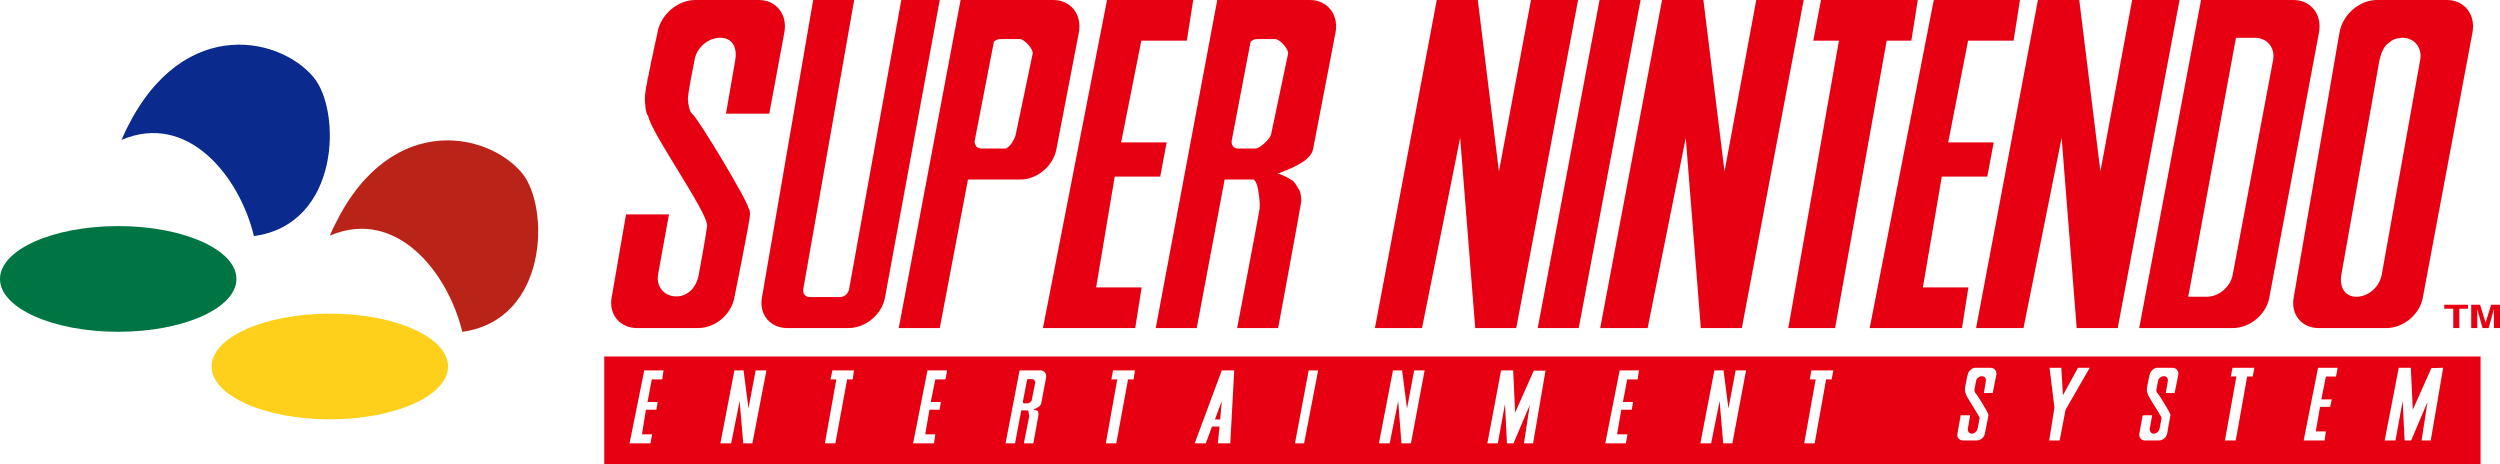 <?xml version="1.0" encoding="UTF-8" standalone="no"?>
<svg
   xmlns:dc="http://purl.org/dc/elements/1.1/"
   xmlns:cc="http://creativecommons.org/ns#"
   xmlns:rdf="http://www.w3.org/1999/02/22-rdf-syntax-ns#"
   xmlns:svg="http://www.w3.org/2000/svg"
   xmlns="http://www.w3.org/2000/svg"
   xmlns:sodipodi="http://sodipodi.sourceforge.net/DTD/sodipodi-0.dtd"
   xmlns:inkscape="http://www.inkscape.org/namespaces/inkscape"
   viewBox="-236.252 381.062 530.294 98.493"
   version="1.1"
   id="svg16"
   sodipodi:docname="logo.svg"
   inkscape:export-filename="logo.png"
   inkscape:export-xdpi="162.92848"
   inkscape:export-ydpi="162.92848"
   inkscape:version="1.0.2 (e86c870879, 2021-01-15)">
  <defs
     id="defs20" />
  <sodipodi:namedview
     pagecolor="#ffffff"
     bordercolor="#666666"
     borderopacity="1"
     objecttolerance="10"
     gridtolerance="10"
     guidetolerance="10"
     inkscape:pageopacity="0"
     inkscape:pageshadow="2"
     inkscape:window-width="1920"
     inkscape:window-height="1017"
     id="namedview18"
     showgrid="false"
     inkscape:zoom="0.53555197"
     inkscape:cx="265.147"
     inkscape:cy="49.246498"
     inkscape:window-x="-8"
     inkscape:window-y="-8"
     inkscape:window-maximized="1"
     inkscape:current-layer="svg16"
     inkscape:document-rotation="0" />
  <ellipse
     cx="-211.177"
     cy="440.23"
     rx="25.076"
     ry="11.212"
     fill="#007544"
     id="ellipse2" />
  <path
     d="M-141.212 458.799c0 6.192-11.227 11.212-25.076 11.212s-25.076-5.02-25.076-11.212 11.227-11.211 25.076-11.211c13.85 0 25.076 5.019 25.076 11.211z"
     fill="#fed01b"
     id="path4" />
  <path
     d="M-138.194 451.442c-3.018-12.557-13.963-26.431-28.094-20.4 11.506-26.541 33.221-22.319 40.761-13.27 5.873 7.046 5.732 31.146-12.667 33.67z"
     fill="#ba2318"
     id="path6" />
  <path
     d="M-182.387 431.14c-3.019-12.557-13.963-26.431-28.094-20.4 11.506-26.541 33.222-22.319 40.761-13.27 5.872 7.047 5.73 31.146-12.667 33.67z"
     fill="#0a2a8d"
     id="path8" />
  <g
     id="g14">
    <g
       fill="#e60012"
       id="g12">
      <path
         d="M-88.775 381.062c-3.73 0-7.355 3.089-8.021 6.917V388.185l-.068.068V388.459l-.068.137v.137l-.068.137v.205l-.068.137v.206l-.068.205-.068.206-.068.41-.136.48-.068.479-.136.48-.068.547-.136.548-.136.617-.136.548-.204 1.164-.136.616-.136.548-.068.548-.136.548-.135.548-.068.548-.068.479-.136.411-.068.479v.206l-.068.137V400.512l-.068.206v.273l-.068.137v.137c-.071 1.674.161 3.96.679 4.384.659 3.688 12.858 20.757 12.507 23.356-.33 2.607-1.768 10.274-1.768 10.274-.442 2.586-2.192 4.658-4.758 4.658s-4.316-2.065-3.875-4.658l2.311-12.74h-9.108l-3.059 17.671c-.624 3.589 1.788 6.438 5.37 6.438h12.982c3.596 0 7.022-2.849 7.681-6.438 0 0 3.345-16.506 3.33-17.671-.014-1.172-.34-1.301-.34-1.301 0-1.342-10.855-19.397-11.963-20.068-.477-.283-.87-2.07-.883-3.15-.021-1.074 1.427-8.288 1.427-8.288.442-2.585 2.872-4.658 5.437-4.658 2.566 0 3.637 2.072 3.195 4.658l-1.971 11.438h9.177l3.194-17.192c.722-3.829-1.708-6.917-5.437-6.917h-13.456zm25.013 0l-10.876 63.15c-.624 3.589 1.788 6.438 5.37 6.438h12.982c3.596 0 7.083-2.849 7.749-6.438l11.623-63.15h-8.157l-11.08 61.369c-.161.89-1.02 1.644-1.903 1.644h-6.457c-.905 0-1.507-.747-1.36-1.644l10.808-61.369h-8.699zm31.268 0l-13.119 69.588h8.7l5.982-31.506h11.08c3.603 0 7.022-2.871 7.68-6.439l4.758-24.726c.715-3.836-1.708-6.917-5.437-6.917h-19.644zm31.063 0l-13.595 69.588H4.55l1.36-8.63h-9.652L.2 418.527h9.652l1.36-7.26H1.56l4.283-21.575h9.652l1.36-8.63H-1.431zm23.382 0L8.901 450.65h8.7l5.914-31.506H29.7c.813.762.907 2.17 1.019 2.876.161 1.024.33 2.332.204 3.356-.112 1.017-4.758 25.273-4.758 25.273h8.7s4.894-26.425 4.894-26.849c.014-.431.001-1.786-.476-2.534-.316-.48-.865-1.584-1.496-1.986-1.213-.784-2.583-1.301-2.583-1.301h-.612c2.489-.989 7.184-2.618 7.681-5.274l4.758-24.726c.722-3.836-1.708-6.917-5.438-6.917H21.951zm46.562 0L55.394 450.65h9.992l8.088-40.342 3.195 40.342h8.701l13.119-69.588h-9.992L81.7 417.431l-4.486-36.369h-8.701zm34.53 0L89.924 450.65h8.7l13.118-69.588h-8.699zm13.254 0l-13.118 69.588h10.06l8.088-40.342 3.195 40.342h8.7l13.118-69.588h-10.06l-6.729 36.369-4.486-36.369h-8.768zm33.715 0l-1.632 8.63h5.438l-10.74 60.958h9.924l10.944-60.958h5.234l1.36-8.63h-20.528zm23.926 0l-13.595 69.588h19.576l1.359-8.63h-9.652l4.01-23.493h9.652l1.36-7.26h-9.652l4.214-21.575h9.652l1.359-8.63h-18.283zm22.091 0L182.91 450.65h10.06l8.088-40.342 3.195 40.342h8.701l13.118-69.588h-10.06l-6.729 36.369-4.486-36.369h-8.768zm34.598 0l-13.119 69.588h19.848c3.603 0 7.083-2.849 7.749-6.438l10.536-56.233c.715-3.836-1.708-6.917-5.438-6.917h-19.576zm37.317 0c-3.73 0-7.287 3.089-7.953 6.917l-9.72 56.233c-.631 3.589 1.726 6.438 5.301 6.438h14.343c3.596 0 7.083-2.849 7.749-6.438l10.536-56.233c.722-3.829-1.715-6.917-5.438-6.917h-14.818zm-29.908 8.013h4.01c2.566 0 4.316 2.072 3.875 4.658l-8.565 45.548c-.449 2.586-2.94 4.726-5.506 4.726h-3.942l10.128-54.932zm35.006 0h.272c2.566 0 4.248 2.072 3.806 4.658l-8.157 45.548c-.442 2.578-2.804 4.726-5.37 4.726-2.566 0-3.637-2.141-3.195-4.726l8.088-45.548.068-.205.068-.206.068-.274.068-.205.068-.274.068-.206.068-.205.136-.205.068-.206.136-.205.068-.206.136-.205.136-.137.136-.206.136-.205.204-.137.136-.137.136-.137.204-.137.204-.137.136-.137.204-.137.204-.068.204-.137.136-.069.272-.068.204-.069h.204l.204-.068h.272l.204-.07zm-297.176.274h4.214c.925 0 2.887 2.135 2.719 3.082l-3.603 17.191c-.168.89-1.36 2.945-2.243 2.945H-28.281l-.068-.068h-.272v-.069h-.136l-.068-.068h-.068l-.068-.069-.068-.068h-.068v-.069l-.068-.068-.068-.069v-.068l-.068-.069-.068-.068v-.137l-.068-.068v-.137l-.068-.069v-.068c0-.113-.014-.284 0-.411l4.078-21.027c.374-.311.831-.548 1.293-.548zm54.174 0h4.214c.925 0 2.901 2.135 2.719 3.082l-3.602 17.123c-.161.897-2.373 3.013-3.263 3.013H26.37c-.771 0-1.303-.512-1.36-1.232 0-.113-.014-.277 0-.411l4.011-21.027.068-.068.068-.069.136-.068h.068l.068-.069.068-.068h.068l.068-.069h.068l.136-.068H30.041v-.069zm-138.12 67.328v22.808h397.999v-22.808H-108.08zm290.635 2.398h3.396c.822 0 1.412.651 1.247 1.507l-.762 3.836h-1.871l.416-2.534c.093-.573-.246-1.027-.832-1.027-.579 0-1.147.451-1.247 1.027l-.346 1.849c-.057.11.115.63.208.685.257.146 2.702 4.154 2.702 4.452.057.149.091.219.07.274-.072.502-.763 3.904-.763 3.904-.15.781-.918 1.438-1.732 1.438h-2.91c-.808 0-1.328-.657-1.178-1.438l.692-3.904h2.009l-.485 2.808c-.093.573.246 1.096.832 1.096.557 0 1.154-.52 1.247-1.096l.415-2.26c-.371-.946-2.822-4.386-2.979-5.206-.108-.091-.153-.586-.139-.959.021-.408.554-2.945.554-2.945h.069V460.376l.07-.137v-.068l.069-.069v-.068l.069-.069v-.068l.07-.069.069-.068v-.069h.07l.069-.068.07-.069.069-.068v-.069h.07l.069-.068.07-.069h.069l.07-.068h.069l.07-.068H182.488l.067-.069zm15.936 0h2.494l.347 5.822 3.187-5.822h2.495l-5.128 8.904-1.247 6.507h-2.217l1.108-6.986-1.039-8.425zm22.658 0h3.397c.822 0 1.397.651 1.247 1.507l-.762 3.836h-1.871l.416-2.534c.093-.573-.245-1.027-.831-1.027-.579 0-1.154.451-1.247 1.027l-.347 1.849c-.071.11.094.63.208.685.243.146 2.702 4.154 2.702 4.452.071.149.069.219.069.274-.093.502-.693 3.904-.693 3.904-.15.781-.925 1.438-1.732 1.438h-2.98c-.807 0-1.327-.657-1.178-1.438l.693-3.904h2.009l-.485 2.808c-.093.573.267 1.096.831 1.096.579 0 1.133-.52 1.247-1.096l.416-2.26c-.378-.946-2.822-4.386-2.979-5.206-.107-.091-.153-.586-.139-.959.022-.408.554-2.945.554-2.945l.07-.069v-.137l.069-.137v-.068l.07-.069v-.068l.069-.069v-.068l.07-.069.069-.068v-.069h.07l.069-.068.07-.069.069-.068.07-.069.069-.068.069-.069h.07l.069-.068h.07l.069-.068H221.084l.065-.069zm16.145 0h4.643l-.347 1.849h-1.178l-2.425 13.562H235.7l2.425-13.562h-1.178l.347-1.849zm18.153 0h4.157l-.346 1.849h-2.148l-.97 4.863h2.217l-.346 1.576h-2.148l-.901 5.205h2.148l-.277 1.918h-4.435l3.049-15.411zm17.115 0h2.564l.416 8.904 3.949-8.835 2.494-.069-2.633 15.411h-1.94l1.247-8.151-3.464 8.151h-1.386l-.416-8.356-1.524 8.356h-2.287l2.98-15.411zm-372.154.548h4.088l-.277 1.917h-2.218l-.901 4.795h2.148l-.277 1.644h-2.217l-.832 5.206h2.148l-.347 1.917h-4.435l3.12-15.479zm19.124 0h1.94l1.04 8.082 1.524-8.082h2.287l-2.98 15.479h-1.94l-.762-8.972-1.802 8.972h-2.287l2.98-15.479zm20.787 0h4.573l-.277 1.917h-1.178l-2.495 13.562h-2.217l2.425-13.562h-1.247l.416-1.917zm20.163 0h4.157l-.346 1.917h-2.148l-.97 4.795h2.148l-.277 1.644h-2.148l-.901 5.206h2.148l-.277 1.917h-4.435l3.049-15.479zm19.54 0h4.435c.822 0 1.342.72 1.178 1.575l-1.04 5.48c-.114.593-1.167 1.078-1.732 1.301h.278v.068h.278l.07.069H-16.303v.068h.139v.069h.07c.092.166.139.66.139.753 0 .091-1.109 6.096-1.109 6.096h-2.009s1.073-5.392 1.109-5.616c.021-.24-.027-.53-.07-.754-.014-.165-.022-.448-.208-.616h-1.386l-1.316 6.986h-2.009l2.975-15.479zm19.817 0h4.642l-.277 1.917H3.026L.532 475.102h-2.218L.739 461.54H-.508l.347-1.917zm23.073 0h2.633l-.832 15.479H22.08l.347-3.561h-1.594l-1.317 3.561H17.16l5.752-15.479zm18.431 0h2.009l-2.98 15.479h-1.94l2.911-15.479zm17.877 0h1.94l1.04 8.082 1.524-8.082h2.218l-2.91 15.479h-2.009l-.693-8.972-1.802 8.972H56.24l2.98-15.479zm22.934 0h2.564l.416 8.972 3.95-8.904h2.494l-2.633 15.411h-1.94l1.247-8.15-3.464 8.15h-1.386l-.416-8.356-1.525 8.356h-2.217l2.91-15.479zm25.153 0h4.088l-.277 1.917H108.9l-.9 4.795h2.148l-.277 1.644h-2.218l-.901 5.206h2.218l-.347 1.917h-4.365l3.049-15.479zm20.093 0h1.94l1.039 8.082 1.525-8.082h2.217l-2.91 15.479h-1.94l-.762-8.972-1.801 8.972h-2.287l2.979-15.479zm20.579 0h4.643l-.347 1.917h-1.178l-2.425 13.562h-2.218l2.425-13.562h-1.247l.347-1.917zm-166.086 1.849c-.108 0-.199.063-.277.137l-.901 4.658v.068c0 .149.106.274.277.274h.832c.207 0 .726-.412.762-.616l.763-3.836c.036-.22-.347-.685-.554-.685h-.902zm41.019 4.657l-1.455 3.904h1.109l.346-3.904zM287.251 446.554h-1.833v4.099h-1.29v-4.099h-1.902v-.849h5.025v.849zM294.041 450.653h-1.291v-4.02l-1.118 4.02h-1.291l-1.119-3.998v3.998h-1.29v-4.948h1.888l1.165 3.788 1.178-3.788h1.878v4.948z"
         id="path10" />
    </g>
  </g>
</svg>
